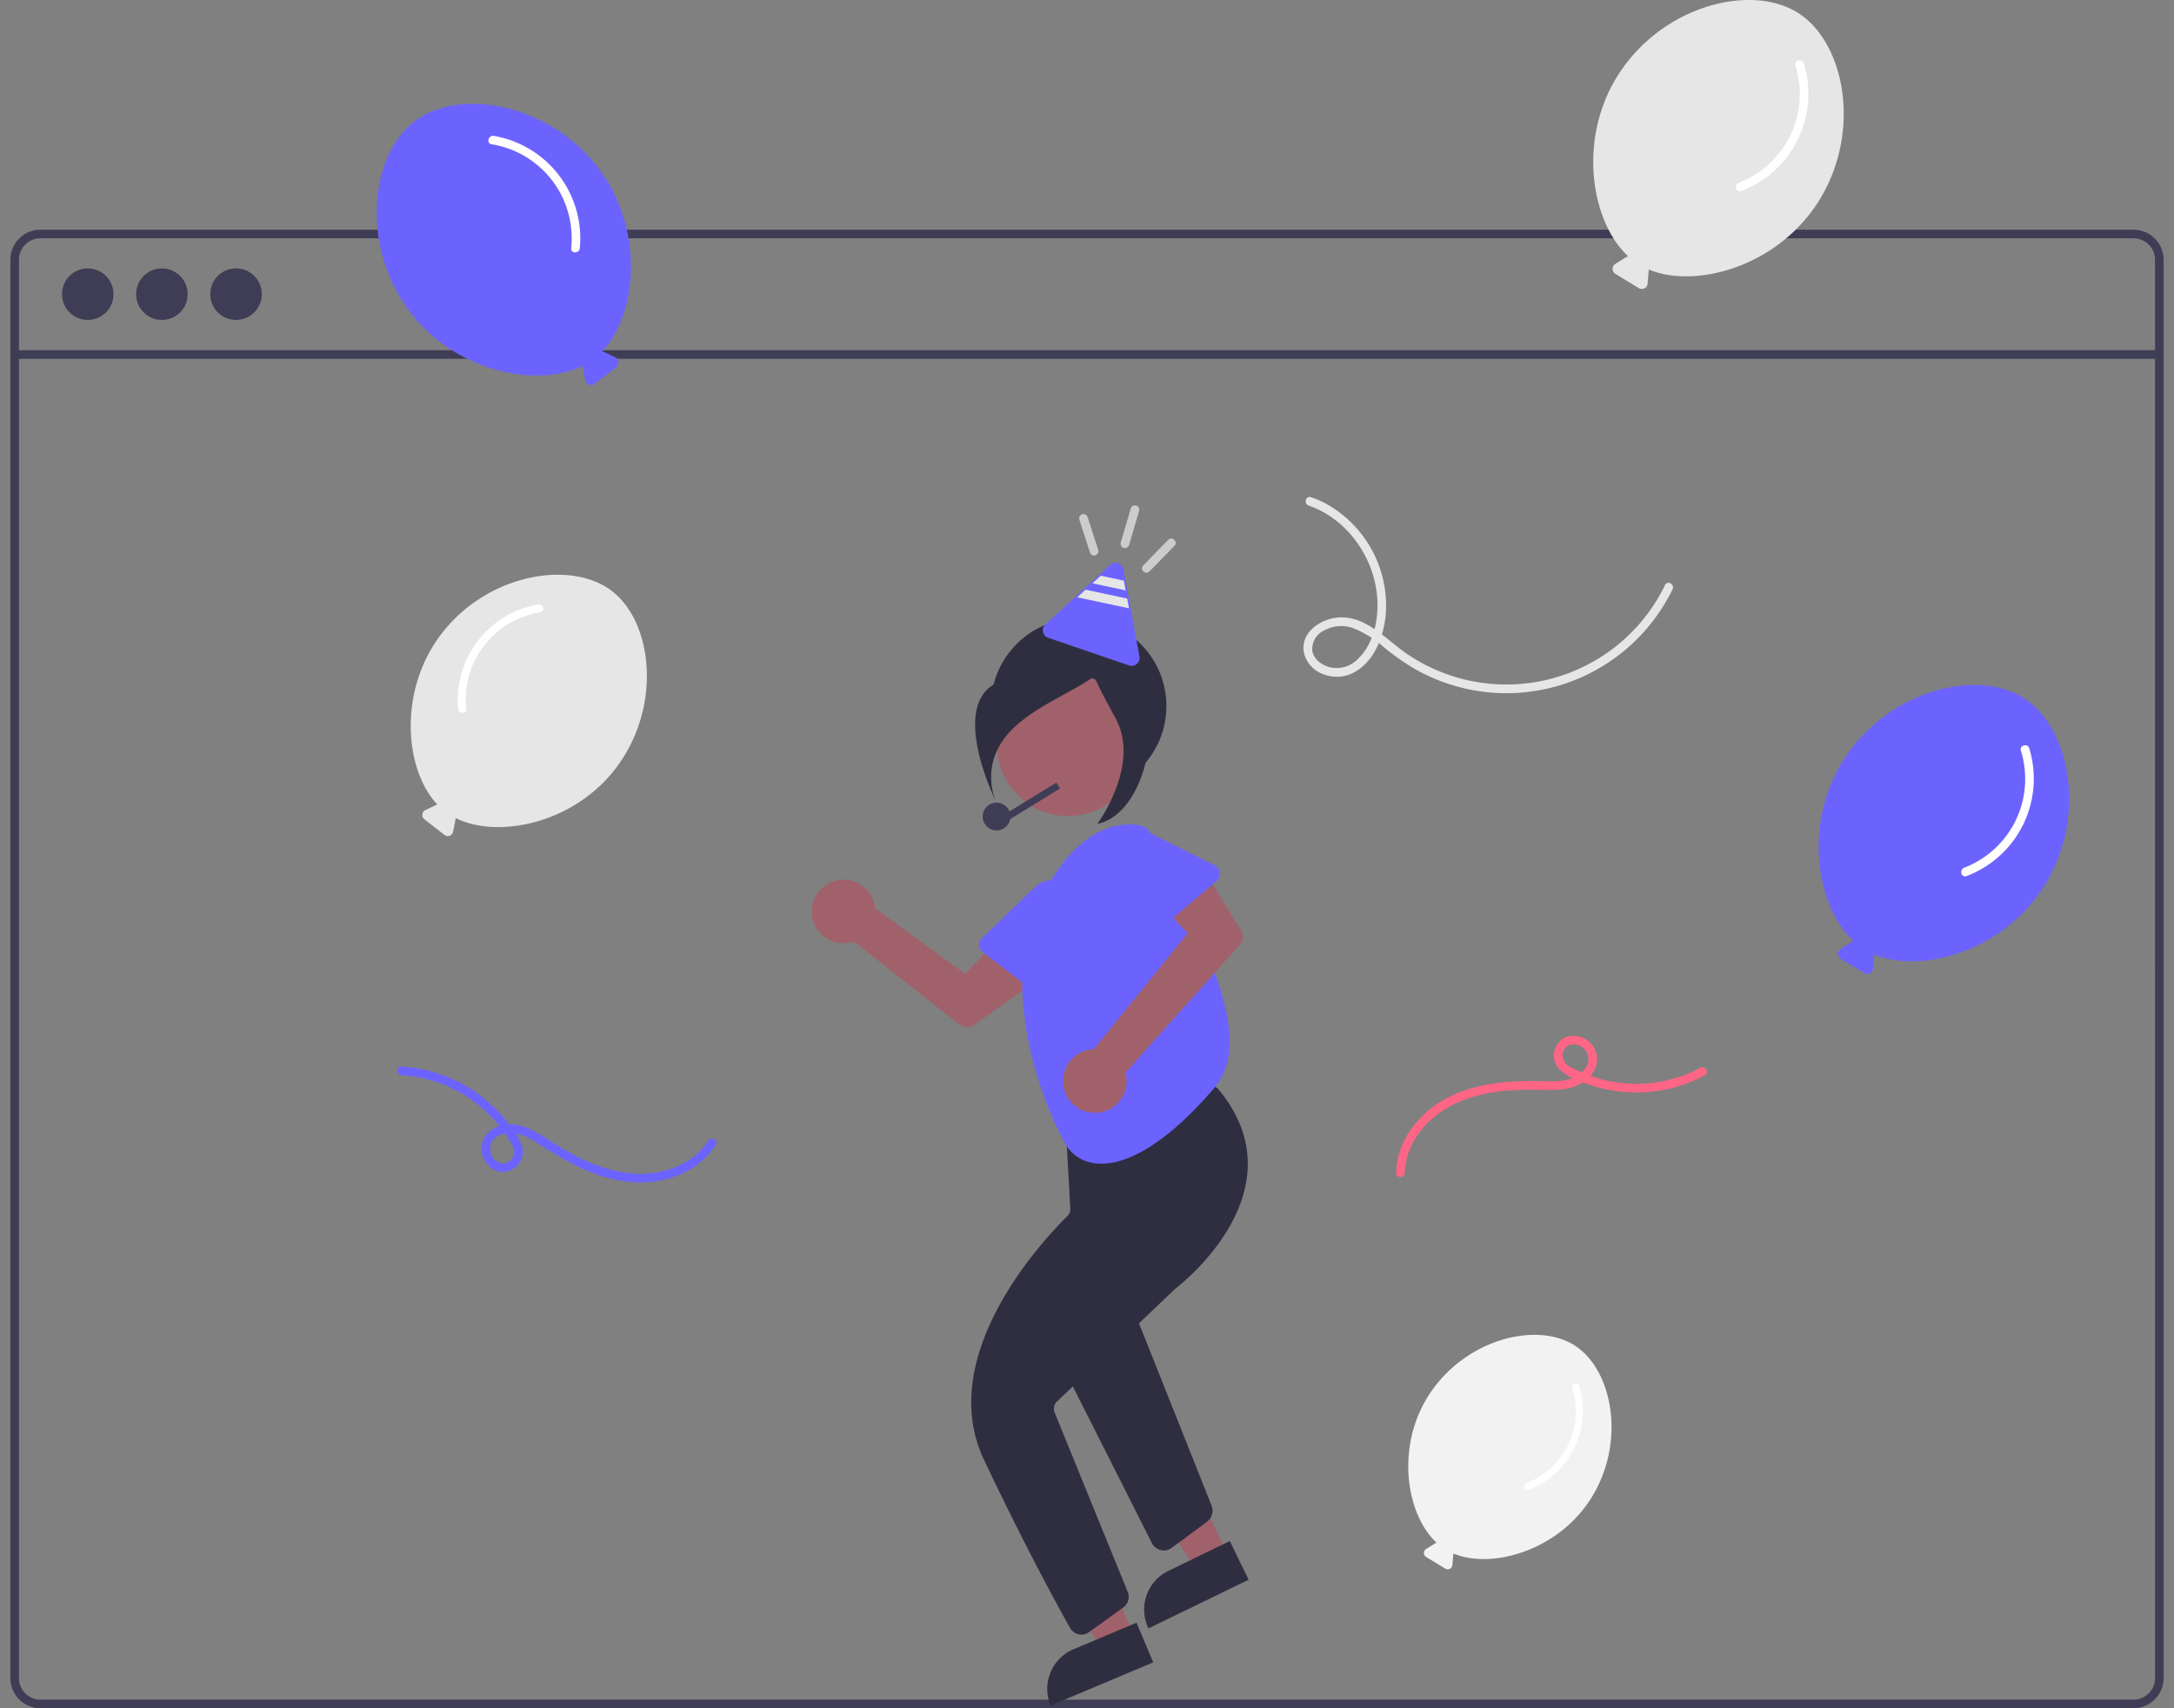 <svg xmlns="http://www.w3.org/2000/svg" xmlns:xlink="http://www.w3.org/1999/xlink" width="420" height="330" viewBox="0 0 420 330">
  <rect x="0" y="0" width="420" height="330" fill="#808080" stroke="none"/>
  <defs>
    <style>
      .cls-1, .cls-4 {
        fill: #fff;
      }

      .cls-1 {
        stroke: #707070;
      }

      .cls-2 {
        clip-path: url(#clip-path);
      }

      .cls-3 {
        fill: #6c63ff;
      }

      .cls-5 {
        fill: #e6e6e6;
      }

      .cls-6 {
        fill: #f2f2f2;
      }

      .cls-7 {
        fill: #3f3d56;
      }

      .cls-8 {
        fill: #2f2e41;
      }

      .cls-9 {
        fill: #a0616a;
      }

      .cls-10 {
        fill: #ccc;
      }

      .cls-11 {
        fill: #ff6584;
      }
    </style>
    <clipPath id="clip-path">
      <rect id="Rectangle_202" data-name="Rectangle 202" class="cls-1" width="420" height="330" transform="translate(90 7397)"/>
    </clipPath>
  </defs>
  <g id="flat7" class="cls-2" transform="translate(-90 -7397)">
    <g id="_7-siteProntinho2" data-name="7-siteProntinho2" transform="translate(92.007 7397)">
      <path id="Path_1019" data-name="Path 1019" class="cls-3" d="M519.762,257.651c8.553-13.38,5.292-30.743-3.8-36.556s-26.221-1.482-34.774,11.9c-7.917,12.385-5.3,28.435,1.922,35.1a1.1,1.1,0,0,0-.393.143l-2.116,1.326a1.117,1.117,0,0,0,.012,1.9l4.543,2.768a1.117,1.117,0,0,0,1.694-.86l.208-2.488a1.107,1.107,0,0,0-.015-.26C496.125,274.429,511.828,270.063,519.762,257.651Z" transform="translate(-127.003 -86.247)"/>
      <path id="Path_1020" data-name="Path 1020" class="cls-4" d="M515.415,231.255a18.376,18.376,0,0,1-10.953,22.622c-1,.384-.563,2,.445,1.615A20.1,20.1,0,0,0,517.03,230.81c-.312-1.029-1.929-.59-1.615.445Z" transform="translate(-127.003 -86.247)"/>
      <path id="Path_1021" data-name="Path 1021" class="cls-5" d="M210.056,208.987c8.83-11.816,24.991-14.668,33.021-8.667s9.875,22.307,1.045,34.124c-8.173,10.938-22.981,13.921-31.137,9.823a1.024,1.024,0,0,1,0,.388l-.46,2.273a1.037,1.037,0,0,1-1.655.612l-3.894-3.042a1.037,1.037,0,0,1,.193-1.754l2.095-1a1.027,1.027,0,0,1,.23-.072C203.214,235.029,201.866,219.948,210.056,208.987Z" transform="translate(-127.003 -86.247)"/>
      <path id="Path_1022" data-name="Path 1022" class="cls-4" d="M229.371,204.526a17.065,17.065,0,0,0-14.292,18.657c.095,1-1.462.99-1.556,0a18.659,18.659,0,0,1,15.435-20.158c.979-.166,1.4,1.333.414,1.5Z" transform="translate(-127.003 -86.247)"/>
      <path id="Path_1023" data-name="Path 1023" class="cls-6" d="M432.292,375.823c6.94-10.857,4.294-24.945-3.085-29.662s-21.276-1.2-28.216,9.654c-6.424,10.049-4.3,23.072,1.56,28.477a.894.894,0,0,0-.319.116l-1.717,1.076a.906.906,0,0,0,.01,1.541l3.686,2.246a.906.906,0,0,0,1.374-.7l.169-2.019a.9.9,0,0,0-.012-.211C413.112,389.437,425.854,385.895,432.292,375.823Z" transform="translate(-127.003 -86.247)"/>
      <path id="Path_1024" data-name="Path 1024" class="cls-7" d="M537.177,130.62H132.815A5.819,5.819,0,0,0,127,136.432v274a5.819,5.819,0,0,0,5.812,5.812H537.177a5.819,5.819,0,0,0,5.812-5.812v-274A5.819,5.819,0,0,0,537.177,130.62Zm4.151,279.815a4.153,4.153,0,0,1-4.152,4.152H132.815a4.153,4.153,0,0,1-4.152-4.152v-274a4.153,4.153,0,0,1,4.152-4.152H537.177a4.153,4.153,0,0,1,4.152,4.152Z" transform="translate(-127.003 -86.247)"/>
      <rect id="Rectangle_218" data-name="Rectangle 218" class="cls-7" width="414.326" height="1.661" transform="translate(0.83 67.655)"/>
      <circle id="Ellipse_160" data-name="Ellipse 160" class="cls-7" cx="4.982" cy="4.982" r="4.982" transform="translate(9.964 51.846)"/>
      <circle id="Ellipse_161" data-name="Ellipse 161" class="cls-7" cx="4.982" cy="4.982" r="4.982" transform="translate(24.287 51.846)"/>
      <circle id="Ellipse_162" data-name="Ellipse 162" class="cls-7" cx="4.982" cy="4.982" r="4.982" transform="translate(38.61 51.846)"/>
      <circle id="Ellipse_163" data-name="Ellipse 163" class="cls-8" cx="16.947" cy="16.947" r="16.947" transform="translate(189.436 119.446)"/>
      <path id="Path_1025" data-name="Path 1025" class="cls-9" d="M235.118,300.1l-6.157,2.991-14.47-22.322,9.086-4.416Z"/>
      <path id="Path_1026" data-name="Path 1026" class="cls-8" d="M352.281,388.229h13.2v8.312H343.97a8.312,8.312,0,0,1,8.312-8.312Z" transform="translate(-262.83 108.263) rotate(-25.918)"/>
      <path id="Path_1027" data-name="Path 1027" class="cls-8" d="M349.837,385.763a2.573,2.573,0,0,1-.591-.069,2.613,2.613,0,0,1-1.727-1.373L331,351.577a2.712,2.712,0,0,1,.66-3.271l9.2-7.739a2.542,2.542,0,0,1,2.282-.53,2.6,2.6,0,0,1,1.792,1.582l14.121,35.458a2.687,2.687,0,0,1-.886,3.156l-6.8,5.024a2.573,2.573,0,0,1-1.529.506Z" transform="translate(-127.003 -86.247)"/>
      <path id="Path_1028" data-name="Path 1028" class="cls-9" d="M216.968,315.849l-6.307,2.658-13.255-23.064,9.31-3.923Z"/>
      <path id="Path_1029" data-name="Path 1029" class="cls-8" d="M333.82,403.574h13.2v8.312H325.508A8.312,8.312,0,0,1,333.82,403.574Z" transform="translate(-258.952 76.343) rotate(-22.852)"/>
      <path id="Path_1030" data-name="Path 1030" class="cls-8" d="M333.921,402.022a2.5,2.5,0,0,1-2.182-1.274c-2.3-4.068-8.514-15.373-16.636-32.473-9.639-20.294,11.712-42.786,16.089-47.089a1.949,1.949,0,0,0,.577-1.5l-.948-17.069A2.507,2.507,0,0,1,332.927,300l25.21-4.09a2.535,2.535,0,0,1,2.353.891c4.259,5.17,6.089,10.731,5.439,16.531-1.328,11.84-12.482,20.779-13.749,21.76a1.761,1.761,0,0,0-.148.128l-22.821,21.759a1.943,1.943,0,0,0-.461,2.152l14.118,34.653a2.505,2.505,0,0,1-.856,2.985l-6.616,4.778a2.518,2.518,0,0,1-1.474.477Z" transform="translate(-127.003 -86.247)"/>
      <path id="Path_1031" data-name="Path 1031" class="cls-9" d="M311.833,284.648a2.514,2.514,0,0,1-1.557-.537l-20.342-15.987a5.719,5.719,0,0,1-.579.17,6.141,6.141,0,1,1,4.573-7.384h0a5.938,5.938,0,0,1,.128.81l17.39,12.635,6.648-6.815,6.539,8.56-11.342,8.083a2.508,2.508,0,0,1-1.458.463Z" transform="translate(-127.003 -86.247)"/>
      <circle id="Ellipse_164" data-name="Ellipse 164" class="cls-9" cx="13.713" cy="13.713" r="13.713" transform="translate(190.615 130.219)"/>
      <path id="Path_1032" data-name="Path 1032" class="cls-3" d="M337.805,311.045a9.015,9.015,0,0,1-3.266-.585,7.285,7.285,0,0,1-3.685-3.172c-4.235-7.39-13.365-30.29-4.862-47.295,5.725-11.45,12.058-14.172,16.362-14.44,3.974-.245,4.744.634,6.072,4.21h0c.736,1.983,2.169,4.818,3.827,8.1,5.953,11.784,14.95,29.591,7.422,38.448C351.547,305.874,343.8,311.045,337.805,311.045Z" transform="translate(-127.003 -86.247)"/>
      <path id="Path_1033" data-name="Path 1033" class="cls-3" d="M326.7,278.757a1.83,1.83,0,0,1-1.111-.376L314.9,270.224a1.834,1.834,0,0,1-.16-2.779l10.273-9.9a4.46,4.46,0,0,1,7.416,4.312l-3.95,15.513a1.835,1.835,0,0,1-1.779,1.382Z" transform="translate(-127.003 -86.247)"/>
      <path id="Path_1034" data-name="Path 1034" class="cls-9" d="M336.5,301.222a6.143,6.143,0,0,1-1.02-12.2h0a6,6,0,0,1,.817-.077l18.142-22.407-6.058-6.527,8.945-6,7.372,11.817a2.525,2.525,0,0,1-.258,3l-22.006,24.622a5.739,5.739,0,0,1,.135.588,6.143,6.143,0,0,1-5.713,7.169C336.736,301.218,336.616,301.222,336.5,301.222Z" transform="translate(-127.003 -86.247)"/>
      <path id="Path_1035" data-name="Path 1035" class="cls-3" d="M348.587,265.589a1.838,1.838,0,0,1-1.562-.872l-7.485-12.142a4.476,4.476,0,0,1,.292-5.1h0a4.478,4.478,0,0,1,5.5-1.231l14.318,7.159a1.834,1.834,0,0,1,.368,3.037l-10.243,8.71a1.833,1.833,0,0,1-1.187.438Z" transform="translate(-127.003 -86.247)"/>
      <path id="Path_1036" data-name="Path 1036" class="cls-7" d="M320.161,244.494l9.624-5.928-.7-1.143L320.02,243a2.684,2.684,0,1,0,.141,1.49Z" transform="translate(-127.003 -86.247)"/>
      <path id="Path_1037" data-name="Path 1037" class="cls-8" d="M340.842,209s-6.428,6.313-20.381,8.307-2.99,23.92-2.99,23.92-3.987-7.973,3.987-14.95S340.842,217.968,340.842,209Z" transform="translate(-127.003 -86.247)"/>
      <path id="Path_1038" data-name="Path 1038" class="cls-8" d="M334.01,204.531s3.987,13.953,9.967,15.947,2.99,22.923-6.977,24.917c0,0,8.472-11.462,3.488-20.432S332.515,209.016,334.01,204.531Z" transform="translate(-127.003 -86.247)"/>
      <path id="Path_1039" data-name="Path 1039" class="cls-3" d="M343.3,214.842a1.608,1.608,0,0,1-.182-.05L327.5,209.457a1.536,1.536,0,0,1-.543-2.585l12.521-11.5a1.536,1.536,0,0,1,2.55.853l3.1,16.839a1.536,1.536,0,0,1-1.825,1.782Z" transform="translate(-127.003 -86.247)"/>
      <path id="Path_1040" data-name="Path 1040" class="cls-5" d="M209.044,112.687l6.417,1.366-.347-1.887-4.467-.951Z"/>
      <path id="Path_1041" data-name="Path 1041" class="cls-5" d="M207.71,113.914l8.042,1.711.348,1.887-9.993-2.127Z"/>
      <path id="Path_1042" data-name="Path 1042" class="cls-10" d="M333.512,186.611l2.048,6.334a.856.856,0,0,0,1.03.585.846.846,0,0,0,.585-1.03l-2.048-6.334a.856.856,0,0,0-1.03-.585A.846.846,0,0,0,333.512,186.611Z" transform="translate(-127.003 -86.247)"/>
      <path id="Path_1043" data-name="Path 1043" class="cls-10" d="M343.457,184.463l-1.951,6.632a.838.838,0,0,0,1.615.445l1.951-6.632a.838.838,0,0,0-1.615-.445Z" transform="translate(-127.003 -86.247)"/>
      <path id="Path_1044" data-name="Path 1044" class="cls-10" d="M350.675,190.535l-4.824,4.951c-.754.774.468,1.92,1.22,1.149l4.824-4.951C352.648,190.91,351.427,189.763,350.675,190.535Z" transform="translate(-127.003 -86.247)"/>
      <path id="Path_1045" data-name="Path 1045" class="cls-4" d="M428.764,354.405a14.911,14.911,0,0,1-8.888,18.356c-.808.311-.457,1.626.361,1.311a16.313,16.313,0,0,0,9.837-20.028c-.253-.835-1.565-.479-1.311.361Z" transform="translate(-127.003 -86.247)"/>
      <path id="Path_1046" data-name="Path 1046" class="cls-5" d="M476.213,125.328c8.553-13.38,5.292-30.743-3.8-36.556s-26.221-1.482-34.774,11.9c-7.917,12.385-5.3,28.435,1.922,35.1a1.1,1.1,0,0,0-.393.143l-2.116,1.326a1.117,1.117,0,0,0,.012,1.9l4.543,2.768a1.117,1.117,0,0,0,1.694-.86l.209-2.488a1.1,1.1,0,0,0-.015-.26C452.575,142.105,468.279,137.74,476.213,125.328Z" transform="translate(-127.003 -86.247)"/>
      <path id="Path_1047" data-name="Path 1047" class="cls-4" d="M471.865,98.932a18.376,18.376,0,0,1-10.953,22.622c-1,.384-.563,2,.445,1.615A20.1,20.1,0,0,0,473.48,98.486c-.312-1.029-1.929-.59-1.615.445Z" transform="translate(-127.003 -86.247)"/>
      <path id="Path_1048" data-name="Path 1048" class="cls-3" d="M240.744,118.92c-9.506-12.721-26.9-15.791-35.549-9.331s-10.631,24.015-1.126,36.736c8.8,11.775,24.74,14.986,33.52,10.575a1.1,1.1,0,0,0-.005.418l.5,2.447a1.117,1.117,0,0,0,1.782.659l4.192-3.275a1.117,1.117,0,0,0-.208-1.888l-2.255-1.072a1.107,1.107,0,0,0-.248-.078C248.111,146.955,249.562,130.72,240.744,118.92Z" transform="translate(-127.003 -86.247)"/>
      <path id="Path_1049" data-name="Path 1049" class="cls-4" d="M219.951,114.117A18.371,18.371,0,0,1,235.338,134.2c-.1,1.072,1.573,1.065,1.675,0A20.088,20.088,0,0,0,220.4,112.5c-1.054-.179-1.507,1.435-.445,1.615Z" transform="translate(-127.003 -86.247)"/>
      <path id="Path_1050" data-name="Path 1050" class="cls-3" d="M202.582,293.957a26.353,26.353,0,0,1,20.613,12.209c.624,1,1.439,2.094,1.007,3.322A2.184,2.184,0,0,1,221.939,311a2.862,2.862,0,0,1-.3-5.516c2.883-1.23,5.791.671,8.139,2.187,5.35,3.456,11.235,6.581,17.717,6.974,6,.364,12.43-1.987,15.766-7.189.584-.91-.866-1.751-1.446-.845-3.309,5.159-10,7.011-15.813,6.214a30.743,30.743,0,0,1-9.895-3.359c-1.6-.83-3.149-1.749-4.668-2.716a29.79,29.79,0,0,0-4.578-2.625c-2.67-1.1-6.2-1.011-8.069,1.514a4.6,4.6,0,0,0,2.515,6.939,3.932,3.932,0,0,0,4.606-4.678,11.47,11.47,0,0,0-2.143-3.878,28.03,28.03,0,0,0-21.191-11.741c-1.077-.053-1.075,1.622,0,1.675Z" transform="translate(-127.003 -86.247)"/>
      <path id="Path_1051" data-name="Path 1051" class="cls-11" d="M453.493,292.525a26.307,26.307,0,0,1-24.921-.084,2.67,2.67,0,0,1-1.692-2.08,2.175,2.175,0,0,1,1.145-2.176,2.867,2.867,0,0,1,3.385,1.1,2.918,2.918,0,0,1-.263,3.493c-1.935,2.626-5.592,2.377-8.485,2.318-6.233-.126-12.785.372-18.368,3.4-5.246,2.845-9.459,8.181-9.575,14.321a.838.838,0,0,0,1.675,0c.115-6.059,4.694-11.052,9.967-13.484a29.974,29.974,0,0,1,10.333-2.431c1.738-.129,3.483-.164,5.226-.142a35.12,35.12,0,0,0,5.214-.111c2.989-.409,6.2-2.335,6.424-5.66a4.579,4.579,0,0,0-6.035-4.4,3.926,3.926,0,0,0-1.694,5.709,7.5,7.5,0,0,0,3.293,2.3,27.98,27.98,0,0,0,25.219-.628c.945-.519.1-1.966-.845-1.446Z" transform="translate(-127.003 -86.247)"/>
      <path id="Path_1052" data-name="Path 1052" class="cls-5" d="M377.826,183.916c7.535,2.592,12.812,10.23,13.259,18.094.227,3.992-.719,8.606-3.7,11.478a5.766,5.766,0,0,1-5.22,1.716c-1.644-.357-3.359-1.478-3.641-3.259a3.948,3.948,0,0,1,2.329-3.926,6.84,6.84,0,0,1,5.333-.506,19.663,19.663,0,0,1,6.171,3.769,45.569,45.569,0,0,0,5.826,4.108A35.715,35.715,0,0,0,446.5,203.046q.884-1.432,1.621-2.945c.473-.964-.971-1.814-1.446-.845a34.078,34.078,0,0,1-49.75,13.383c-3.9-2.613-7.637-7.1-12.708-7.133-3.734-.024-8.225,2.8-7.268,7.047a5.9,5.9,0,0,0,3.859,3.994,7.023,7.023,0,0,0,5.921-.486c3.954-2.22,5.681-7.15,6.009-11.433a22.565,22.565,0,0,0-11.588-21.091,20.324,20.324,0,0,0-2.876-1.237c-1.021-.351-1.46,1.266-.445,1.615Z" transform="translate(-127.003 -86.247)"/>
    </g>
  </g>
</svg>
